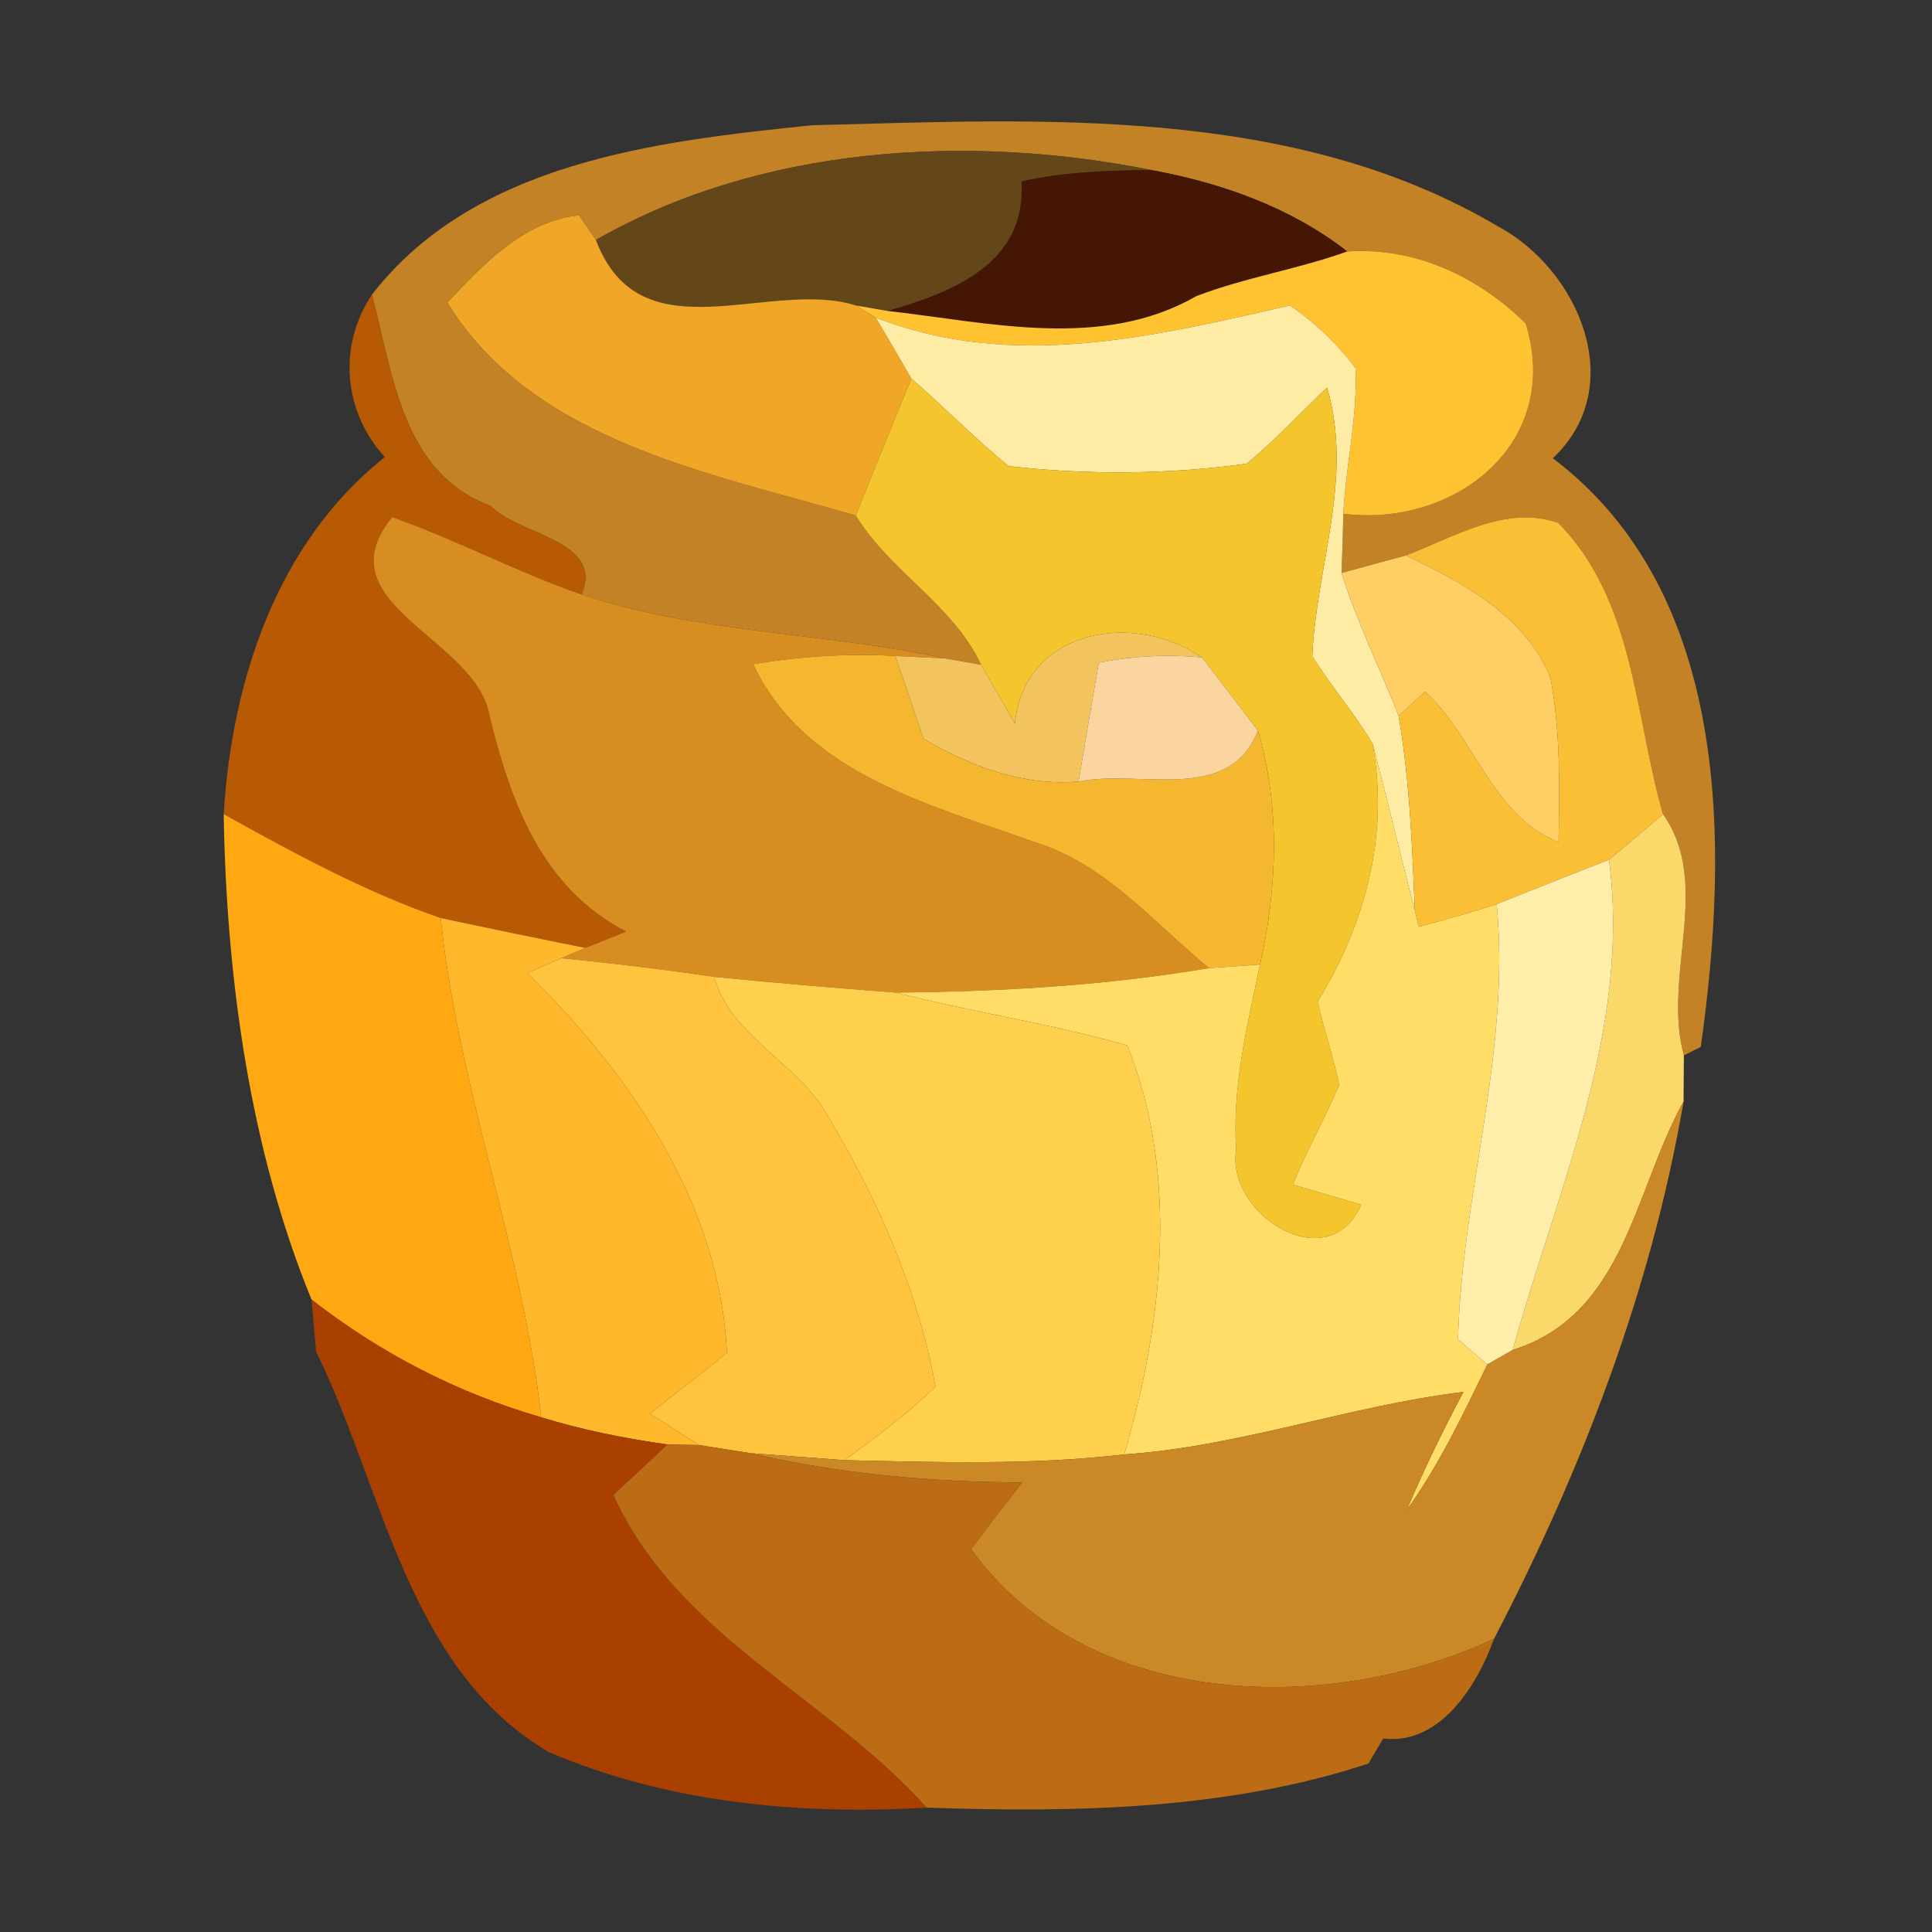 <?xml version="1.0" encoding="UTF-8" ?>
<!DOCTYPE svg PUBLIC "-//W3C//DTD SVG 1.1//EN" "http://www.w3.org/Graphics/SVG/1.1/DTD/svg11.dtd">
<svg width="64pt" height="64pt" viewBox="0 0 64 64" version="1.1" xmlns="http://www.w3.org/2000/svg">
<rect x="0" y="0" width="64" height="64" fill="#333333" stroke="none"/>
<g id="#c38225ff">
<path fill="#c38225" opacity="1.00" d=" M 12.32 9.76 C 15.73 5.37 21.74 4.68 26.89 4.15 C 34.50 3.95 42.80 3.48 49.59 7.48 C 52.28 8.90 53.98 12.78 51.44 15.18 C 57.36 19.66 57.28 28.03 56.34 34.68 L 55.78 34.96 C 55.06 32.34 56.73 29.29 55.09 26.97 C 54.15 23.71 54.15 19.89 51.62 17.32 C 49.88 16.71 48.15 17.80 46.57 18.40 C 46.04 18.54 44.97 18.84 44.44 18.98 C 44.46 18.49 44.49 17.51 44.50 17.02 C 48.21 17.48 51.77 14.67 50.54 10.71 C 48.94 9.15 46.88 8.18 44.63 8.33 C 42.74 6.86 40.46 6.06 38.13 5.63 C 32.06 4.42 25.20 4.82 19.74 7.95 L 19.18 7.13 C 17.34 7.33 16.02 8.75 14.82 10.02 C 17.63 14.62 23.54 15.67 28.35 17.08 C 29.49 18.94 31.56 20.02 32.50 22.02 L 31.30 21.81 C 27.31 20.94 23.15 20.99 19.26 19.69 C 20.04 17.89 17.16 17.73 16.24 16.75 C 13.31 15.67 13.01 12.36 12.32 9.76 Z" />
</g>
<g id="#634719ff">
<path fill="#634719" opacity="1.00" d=" M 19.74 7.95 C 25.20 4.82 32.06 4.42 38.13 5.63 C 36.69 5.65 35.25 5.69 33.84 6.01 C 34.01 8.71 31.61 9.67 29.40 10.30 L 28.36 10.12 C 25.47 9.21 21.22 11.86 19.74 7.95 Z" />
</g>
<g id="#441603ff">
<path fill="#441603" opacity="1.00" d=" M 33.84 6.01 C 35.25 5.69 36.69 5.65 38.13 5.63 C 40.46 6.06 42.74 6.86 44.63 8.33 C 42.99 8.92 41.25 9.19 39.63 9.81 C 36.50 11.61 32.76 10.68 29.40 10.30 C 31.61 9.67 34.01 8.71 33.84 6.01 Z" />
</g>
<g id="#f0a627ff">
<path fill="#f0a627" opacity="1.00" d=" M 14.82 10.02 C 16.02 8.75 17.34 7.33 19.18 7.13 L 19.74 7.95 C 21.22 11.86 25.47 9.21 28.36 10.12 L 29.01 10.52 C 29.31 11.02 29.90 12.03 30.19 12.54 C 29.57 14.05 28.95 15.56 28.35 17.08 C 23.54 15.67 17.63 14.62 14.82 10.02 Z" />
</g>
<g id="#ffc332ff">
<path fill="#ffc332" opacity="1.00" d=" M 44.63 8.33 C 46.88 8.18 48.94 9.15 50.54 10.71 C 51.77 14.67 48.21 17.48 44.50 17.02 C 44.58 15.40 44.98 13.81 44.90 12.19 C 44.29 11.38 43.57 10.69 42.73 10.12 C 38.21 11.15 33.54 12.29 29.01 10.52 L 28.36 10.12 L 29.40 10.30 C 32.76 10.68 36.50 11.61 39.63 9.81 C 41.25 9.19 42.99 8.92 44.63 8.33 Z" />
</g>
<g id="#b75a03ff">
<path fill="#b75a03" opacity="1.00" d=" M 12.75 15.14 C 11.37 13.65 11.19 11.45 12.32 9.76 C 13.01 12.36 13.31 15.67 16.24 16.75 C 17.16 17.73 20.04 17.89 19.26 19.69 C 17.12 18.95 15.12 17.88 12.99 17.13 C 10.63 20.03 15.82 21.14 16.22 23.74 C 16.93 26.61 17.95 29.41 20.74 30.86 C 20.40 30.99 19.73 31.27 19.39 31.40 C 17.79 31.08 16.19 30.75 14.60 30.41 C 12.08 29.54 9.74 28.26 7.41 26.97 C 7.68 22.56 9.16 17.99 12.75 15.14 Z" />
</g>
<g id="#ffeca4ff">
<path fill="#ffeca4" opacity="1.00" d=" M 29.01 10.52 C 33.54 12.29 38.21 11.15 42.73 10.12 C 43.57 10.69 44.29 11.38 44.90 12.19 C 44.98 13.81 44.58 15.40 44.50 17.02 C 44.49 17.51 44.46 18.49 44.44 18.98 C 44.95 20.61 45.71 22.13 46.33 23.71 C 46.70 25.85 46.78 28.01 46.87 30.17 C 46.39 28.33 45.95 26.48 45.47 24.64 C 44.87 23.63 44.09 22.73 43.47 21.74 C 43.60 18.75 44.85 15.84 43.96 12.84 C 43.08 13.68 42.24 14.58 41.30 15.36 C 38.69 15.72 36.02 15.74 33.41 15.44 C 32.29 14.52 31.28 13.49 30.19 12.54 C 29.90 12.03 29.31 11.02 29.01 10.52 Z" />
</g>
<g id="#f4c52cff">
<path fill="#f4c52c" opacity="1.00" d=" M 30.19 12.54 C 31.28 13.49 32.29 14.52 33.41 15.44 C 36.02 15.74 38.69 15.72 41.30 15.36 C 42.24 14.58 43.08 13.68 43.96 12.84 C 44.85 15.84 43.60 18.75 43.47 21.74 C 44.09 22.73 44.87 23.63 45.47 24.64 C 46.02 27.69 45.23 30.58 43.65 33.18 C 43.85 34.11 44.18 35.01 44.36 35.94 C 43.89 37.06 43.28 38.11 42.83 39.24 C 43.40 39.41 44.52 39.74 45.09 39.91 C 44.00 42.38 40.60 40.22 40.95 38.09 C 40.81 36.00 41.32 33.97 41.74 31.95 C 42.32 29.40 42.41 26.71 41.67 24.20 C 41.21 23.59 40.28 22.38 39.82 21.78 C 37.55 20.22 33.93 20.84 33.62 23.97 C 33.25 23.32 32.87 22.67 32.50 22.02 C 31.56 20.02 29.49 18.94 28.35 17.08 C 28.95 15.56 29.57 14.05 30.19 12.54 Z" />
</g>
<g id="#d88d20ff">
<path fill="#d88d20" opacity="1.00" d=" M 12.99 17.13 C 15.12 17.88 17.12 18.95 19.26 19.69 C 23.15 20.99 27.31 20.94 31.30 21.81 L 29.66 21.73 C 28.09 21.64 26.51 21.74 24.95 22.00 C 26.65 25.64 30.86 26.67 34.31 27.91 C 36.63 28.63 38.23 30.58 40.05 32.07 C 36.62 32.65 33.15 32.85 29.67 32.88 C 27.67 32.73 25.66 32.56 23.66 32.36 C 21.98 32.11 20.29 31.91 18.59 31.74 L 19.39 31.40 C 19.73 31.27 20.40 30.99 20.74 30.86 C 17.95 29.41 16.93 26.61 16.22 23.74 C 15.82 21.14 10.63 20.03 12.99 17.13 Z" />
</g>
<g id="#fabf34ff">
<path fill="#fabf34" opacity="1.00" d=" M 46.57 18.40 C 48.15 17.80 49.88 16.71 51.62 17.32 C 54.15 19.89 54.15 23.71 55.09 26.97 C 54.50 27.48 53.90 27.98 53.30 28.48 C 52.06 28.96 50.82 29.46 49.58 29.95 C 48.73 30.23 47.87 30.47 47.00 30.70 L 46.87 30.17 C 46.78 28.01 46.70 25.85 46.33 23.71 L 47.21 22.91 C 48.85 24.42 49.44 27.03 51.63 27.90 C 51.66 26.08 51.70 24.24 51.36 22.45 C 50.52 20.39 48.46 19.30 46.57 18.40 Z" />
</g>
<g id="#ffcf66ff">
<path fill="#ffcf66" opacity="1.00" d=" M 44.44 18.98 C 44.97 18.84 46.04 18.54 46.57 18.40 C 48.46 19.30 50.52 20.39 51.36 22.45 C 51.70 24.24 51.66 26.08 51.63 27.90 C 49.44 27.03 48.85 24.42 47.21 22.91 L 46.33 23.71 C 45.71 22.13 44.95 20.61 44.44 18.98 Z" />
</g>
<g id="#f3c45eff">
<path fill="#f3c45e" opacity="1.00" d=" M 33.62 23.97 C 33.93 20.84 37.55 20.22 39.82 21.78 C 38.67 21.67 37.53 21.73 36.40 21.95 C 36.17 23.26 35.95 24.57 35.73 25.89 C 33.91 26.05 32.13 25.38 30.59 24.47 C 30.36 23.78 29.90 22.42 29.66 21.73 L 31.30 21.81 L 32.50 22.02 C 32.87 22.67 33.25 23.32 33.62 23.97 Z" />
</g>
<g id="#f6b730ff">
<path fill="#f6b730" opacity="1.00" d=" M 24.95 22.00 C 26.51 21.74 28.09 21.64 29.66 21.73 C 29.90 22.42 30.36 23.78 30.59 24.47 C 32.13 25.38 33.91 26.05 35.73 25.89 C 37.74 25.47 40.72 26.66 41.67 24.20 C 42.41 26.71 42.32 29.40 41.74 31.95 C 41.32 31.98 40.47 32.04 40.05 32.07 C 38.23 30.58 36.63 28.63 34.31 27.91 C 30.86 26.67 26.65 25.64 24.95 22.00 Z" />
</g>
<g id="#fbd59fff">
<path fill="#fbd59f" opacity="1.00" d=" M 36.40 21.95 C 37.53 21.73 38.67 21.67 39.82 21.78 C 40.28 22.38 41.21 23.59 41.67 24.20 C 40.72 26.66 37.74 25.47 35.73 25.89 C 35.95 24.57 36.17 23.26 36.40 21.95 Z" />
</g>
<g id="#ffdd66ff">
<path fill="#ffdd66" opacity="1.00" d=" M 45.47 24.64 C 45.95 26.48 46.39 28.33 46.87 30.17 L 47.00 30.70 C 47.87 30.47 48.73 30.23 49.58 29.95 C 50.05 34.84 48.42 39.53 48.30 44.36 C 48.54 44.57 49.02 44.99 49.27 45.20 C 48.47 46.85 47.68 48.52 46.60 50.02 C 47.17 48.69 47.79 47.39 48.48 46.11 C 44.69 46.57 41.06 47.92 37.24 48.18 C 38.52 43.84 39.07 38.91 37.34 34.63 C 34.82 33.91 32.21 33.53 29.67 32.88 C 33.15 32.85 36.62 32.65 40.05 32.07 C 40.47 32.04 41.32 31.98 41.74 31.95 C 41.32 33.97 40.81 36.00 40.95 38.09 C 40.60 40.22 44.00 42.38 45.09 39.91 C 44.52 39.74 43.40 39.41 42.83 39.24 C 43.28 38.11 43.89 37.06 44.36 35.94 C 44.18 35.01 43.85 34.11 43.65 33.18 C 45.23 30.58 46.02 27.69 45.47 24.64 Z" />
</g>
<g id="#ffa811ff">
<path fill="#ffa811" opacity="1.00" d=" M 7.41 26.97 C 9.74 28.26 12.08 29.54 14.60 30.41 C 15.17 36.02 17.30 41.33 17.93 46.95 C 15.16 46.15 12.59 44.82 10.32 43.05 C 8.28 38.08 7.50 32.40 7.41 26.97 Z" />
</g>
<g id="#fbd86aff">
<path fill="#fbd86a" opacity="1.00" d=" M 55.09 26.97 C 56.73 29.29 55.06 32.34 55.78 34.96 C 55.78 35.34 55.77 36.11 55.77 36.49 C 54.14 39.41 53.84 43.55 50.11 44.72 C 51.58 39.41 54.04 34.12 53.30 28.48 C 53.90 27.98 54.50 27.48 55.09 26.97 Z" />
</g>
<g id="#ffedaaff">
<path fill="#ffedaa" opacity="1.00" d=" M 49.58 29.95 C 50.82 29.46 52.06 28.96 53.30 28.48 C 54.04 34.12 51.58 39.41 50.11 44.72 L 49.27 45.20 C 49.02 44.99 48.54 44.57 48.30 44.36 C 48.42 39.53 50.05 34.84 49.58 29.95 Z" />
</g>
<g id="#ffb72bff">
<path fill="#ffb72b" opacity="1.00" d=" M 17.93 46.95 C 17.30 41.33 15.17 36.02 14.60 30.41 C 16.19 30.75 17.79 31.08 19.39 31.40 L 18.59 31.74 C 18.31 31.86 17.75 32.11 17.47 32.23 C 20.89 35.61 23.84 39.85 24.08 44.81 C 23.25 45.51 22.37 46.15 21.53 46.83 C 21.93 47.09 22.75 47.61 23.16 47.87 L 22.11 47.85 C 20.70 47.65 19.29 47.37 17.93 46.95 Z" />
</g>
<g id="#ffc33eff">
<path fill="#ffc33e" opacity="1.00" d=" M 17.47 32.23 C 17.75 32.11 18.31 31.86 18.59 31.74 C 20.29 31.91 21.98 32.11 23.66 32.36 C 24.19 34.28 26.24 35.12 27.27 36.72 C 29.00 39.55 30.39 42.65 30.99 45.93 C 30.06 46.84 29.02 47.61 27.97 48.37 C 27.20 48.31 25.64 48.20 24.87 48.14 C 24.44 48.07 23.58 47.94 23.16 47.87 C 22.75 47.61 21.93 47.09 21.53 46.83 C 22.37 46.15 23.25 45.51 24.08 44.81 C 23.84 39.85 20.89 35.61 17.47 32.23 Z" />
</g>
<g id="#ffcf4eff">
<path fill="#ffcf4e" opacity="1.00" d=" M 27.27 36.72 C 26.24 35.12 24.19 34.28 23.66 32.36 C 25.66 32.56 27.67 32.73 29.67 32.88 C 32.21 33.53 34.82 33.91 37.34 34.63 C 39.07 38.91 38.52 43.84 37.24 48.18 C 34.16 48.54 31.06 48.44 27.97 48.37 C 29.02 47.61 30.06 46.84 30.99 45.93 C 30.39 42.65 29.00 39.55 27.27 36.72 Z" />
</g>
<g id="#ca8826ff">
<path fill="#ca8826" opacity="1.00" d=" M 50.11 44.72 C 53.84 43.55 54.14 39.41 55.77 36.49 C 54.71 42.69 52.40 48.71 49.49 54.29 C 43.96 56.86 36.00 56.64 32.17 51.32 C 32.72 50.57 33.28 49.84 33.86 49.11 C 30.83 49.09 27.81 48.83 24.87 48.14 C 25.64 48.20 27.20 48.31 27.97 48.37 C 31.06 48.44 34.16 48.54 37.24 48.18 C 41.06 47.92 44.69 46.57 48.48 46.11 C 47.79 47.39 47.17 48.69 46.60 50.02 C 47.68 48.52 48.47 46.85 49.27 45.20 L 50.11 44.72 Z" />
</g>
<g id="#a94000ff">
<path fill="#a94000" opacity="1.00" d=" M 10.32 43.05 C 12.59 44.82 15.16 46.15 17.93 46.95 C 19.29 47.37 20.70 47.65 22.11 47.85 C 21.67 48.27 20.77 49.10 20.32 49.52 C 22.40 54.15 27.44 56.24 30.70 59.88 C 26.42 60.14 22.02 59.69 18.18 58.04 C 13.50 55.30 12.70 49.31 10.47 44.77 L 10.32 43.05 Z" />
</g>
<g id="#bc6c15ff">
<path fill="#bc6c15" opacity="1.00" d=" M 22.11 47.85 L 23.16 47.87 C 23.58 47.94 24.44 48.07 24.87 48.14 C 27.81 48.83 30.83 49.09 33.86 49.11 C 33.28 49.84 32.72 50.57 32.17 51.32 C 36.00 56.64 43.96 56.86 49.49 54.29 C 48.94 55.82 47.71 57.82 45.82 57.59 L 45.33 58.42 C 40.69 59.95 35.64 60.05 30.70 59.88 C 27.44 56.24 22.40 54.15 20.32 49.52 C 20.77 49.10 21.67 48.27 22.11 47.85 Z" />
</g>
</svg>
